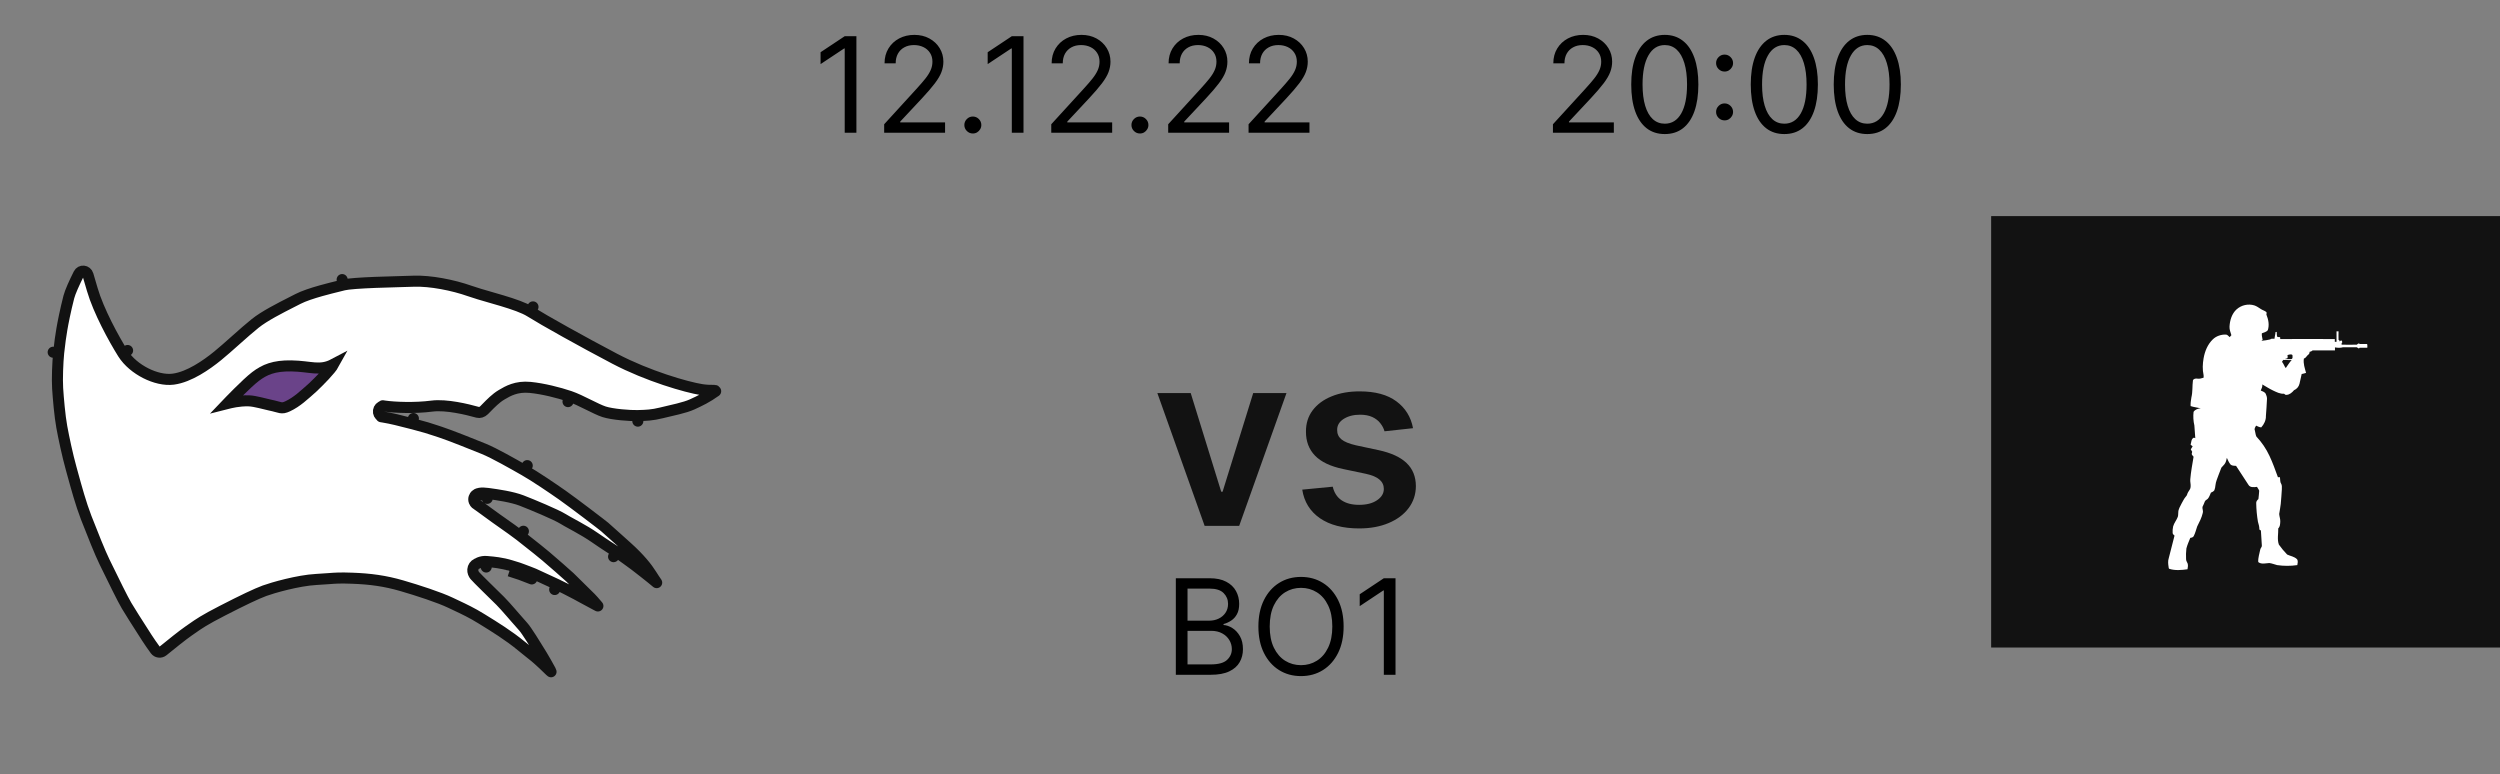 <svg width="226" height="70" viewBox="0 0 226 70" fill="none" xmlns="http://www.w3.org/2000/svg">
<rect x="0" y="0" width="226" height="70" fill="#808080" stroke="none"/>
<path d="M77.419 3.273V12H76.362V4.381H76.311L74.18 5.795V4.722L76.362 3.273H77.419ZM79.929 12V11.233L82.809 8.08C83.147 7.71 83.426 7.389 83.645 7.116C83.864 6.841 84.025 6.582 84.13 6.341C84.239 6.097 84.292 5.841 84.292 5.574C84.292 5.267 84.219 5.001 84.071 4.777C83.926 4.553 83.727 4.379 83.474 4.257C83.221 4.135 82.937 4.074 82.622 4.074C82.287 4.074 81.994 4.143 81.744 4.283C81.497 4.419 81.305 4.611 81.169 4.858C81.035 5.105 80.969 5.395 80.969 5.727H79.963C79.963 5.216 80.081 4.767 80.317 4.381C80.552 3.994 80.873 3.693 81.28 3.477C81.689 3.261 82.147 3.153 82.656 3.153C83.167 3.153 83.621 3.261 84.015 3.477C84.41 3.693 84.72 3.984 84.944 4.351C85.169 4.717 85.281 5.125 85.281 5.574C85.281 5.895 85.223 6.209 85.106 6.516C84.993 6.82 84.794 7.159 84.51 7.534C84.228 7.906 83.838 8.361 83.338 8.898L81.378 10.994V11.062H85.434V12H79.929ZM87.944 12.068C87.734 12.068 87.554 11.993 87.403 11.842C87.253 11.692 87.177 11.511 87.177 11.301C87.177 11.091 87.253 10.911 87.403 10.76C87.554 10.609 87.734 10.534 87.944 10.534C88.155 10.534 88.335 10.609 88.486 10.76C88.636 10.911 88.712 11.091 88.712 11.301C88.712 11.44 88.676 11.568 88.605 11.685C88.537 11.801 88.444 11.895 88.328 11.966C88.214 12.034 88.087 12.068 87.944 12.068ZM92.524 3.273V12H91.468V4.381H91.416L89.286 5.795V4.722L91.468 3.273H92.524ZM95.034 12V11.233L97.915 8.08C98.253 7.71 98.531 7.389 98.75 7.116C98.969 6.841 99.131 6.582 99.236 6.341C99.344 6.097 99.398 5.841 99.398 5.574C99.398 5.267 99.324 5.001 99.176 4.777C99.031 4.553 98.833 4.379 98.58 4.257C98.327 4.135 98.043 4.074 97.728 4.074C97.392 4.074 97.1 4.143 96.85 4.283C96.603 4.419 96.411 4.611 96.274 4.858C96.141 5.105 96.074 5.395 96.074 5.727H95.068C95.068 5.216 95.186 4.767 95.422 4.381C95.658 3.994 95.979 3.693 96.385 3.477C96.794 3.261 97.253 3.153 97.761 3.153C98.273 3.153 98.726 3.261 99.121 3.477C99.516 3.693 99.826 3.984 100.05 4.351C100.274 4.717 100.387 5.125 100.387 5.574C100.387 5.895 100.328 6.209 100.212 6.516C100.098 6.82 99.899 7.159 99.615 7.534C99.334 7.906 98.943 8.361 98.443 8.898L96.483 10.994V11.062H100.54V12H95.034ZM103.05 12.068C102.84 12.068 102.659 11.993 102.509 11.842C102.358 11.692 102.283 11.511 102.283 11.301C102.283 11.091 102.358 10.911 102.509 10.76C102.659 10.609 102.84 10.534 103.05 10.534C103.26 10.534 103.441 10.609 103.591 10.76C103.742 10.911 103.817 11.091 103.817 11.301C103.817 11.44 103.781 11.568 103.71 11.685C103.642 11.801 103.55 11.895 103.433 11.966C103.32 12.034 103.192 12.068 103.05 12.068ZM105.605 12V11.233L108.485 8.08C108.823 7.71 109.102 7.389 109.32 7.116C109.539 6.841 109.701 6.582 109.806 6.341C109.914 6.097 109.968 5.841 109.968 5.574C109.968 5.267 109.894 5.001 109.747 4.777C109.602 4.553 109.403 4.379 109.15 4.257C108.897 4.135 108.613 4.074 108.298 4.074C107.963 4.074 107.67 4.143 107.42 4.283C107.173 4.419 106.981 4.611 106.845 4.858C106.711 5.105 106.644 5.395 106.644 5.727H105.639C105.639 5.216 105.757 4.767 105.992 4.381C106.228 3.994 106.549 3.693 106.955 3.477C107.365 3.261 107.823 3.153 108.332 3.153C108.843 3.153 109.296 3.261 109.691 3.477C110.086 3.693 110.396 3.984 110.62 4.351C110.845 4.717 110.957 5.125 110.957 5.574C110.957 5.895 110.899 6.209 110.782 6.516C110.669 6.82 110.47 7.159 110.186 7.534C109.904 7.906 109.514 8.361 109.014 8.898L107.053 10.994V11.062H111.11V12H105.605ZM112.87 12V11.233L115.751 8.08C116.089 7.71 116.367 7.389 116.586 7.116C116.805 6.841 116.967 6.582 117.072 6.341C117.18 6.097 117.234 5.841 117.234 5.574C117.234 5.267 117.16 5.001 117.012 4.777C116.867 4.553 116.669 4.379 116.416 4.257C116.163 4.135 115.879 4.074 115.563 4.074C115.228 4.074 114.936 4.143 114.686 4.283C114.438 4.419 114.247 4.611 114.11 4.858C113.977 5.105 113.91 5.395 113.91 5.727H112.904C112.904 5.216 113.022 4.767 113.258 4.381C113.494 3.994 113.815 3.693 114.221 3.477C114.63 3.261 115.089 3.153 115.597 3.153C116.109 3.153 116.562 3.261 116.957 3.477C117.352 3.693 117.661 3.984 117.886 4.351C118.11 4.717 118.222 5.125 118.222 5.574C118.222 5.895 118.164 6.209 118.048 6.516C117.934 6.82 117.735 7.159 117.451 7.534C117.17 7.906 116.779 8.361 116.279 8.898L114.319 10.994V11.062H118.376V12H112.87ZM140.386 12V11.233L143.267 8.08C143.605 7.71 143.883 7.389 144.102 7.116C144.32 6.841 144.482 6.582 144.588 6.341C144.695 6.097 144.749 5.841 144.749 5.574C144.749 5.267 144.676 5.001 144.528 4.777C144.383 4.553 144.184 4.379 143.931 4.257C143.678 4.135 143.394 4.074 143.079 4.074C142.744 4.074 142.451 4.143 142.201 4.283C141.954 4.419 141.762 4.611 141.626 4.858C141.492 5.105 141.426 5.395 141.426 5.727H140.42C140.42 5.216 140.538 4.767 140.774 4.381C141.009 3.994 141.33 3.693 141.737 3.477C142.146 3.261 142.605 3.153 143.113 3.153C143.624 3.153 144.078 3.261 144.472 3.477C144.867 3.693 145.177 3.984 145.401 4.351C145.626 4.717 145.738 5.125 145.738 5.574C145.738 5.895 145.68 6.209 145.563 6.516C145.45 6.82 145.251 7.159 144.967 7.534C144.686 7.906 144.295 8.361 143.795 8.898L141.835 10.994V11.062H145.892V12H140.386ZM150.498 12.119C149.856 12.119 149.309 11.945 148.857 11.595C148.406 11.243 148.061 10.733 147.822 10.065C147.583 9.395 147.464 8.585 147.464 7.636C147.464 6.693 147.583 5.888 147.822 5.22C148.063 4.55 148.41 4.038 148.862 3.686C149.316 3.331 149.862 3.153 150.498 3.153C151.134 3.153 151.678 3.331 152.13 3.686C152.585 4.038 152.931 4.55 153.17 5.22C153.411 5.888 153.532 6.693 153.532 7.636C153.532 8.585 153.413 9.395 153.174 10.065C152.936 10.733 152.59 11.243 152.139 11.595C151.687 11.945 151.14 12.119 150.498 12.119ZM150.498 11.182C151.134 11.182 151.629 10.875 151.981 10.261C152.333 9.648 152.509 8.773 152.509 7.636C152.509 6.881 152.428 6.237 152.267 5.706C152.107 5.175 151.877 4.77 151.576 4.491C151.278 4.213 150.919 4.074 150.498 4.074C149.867 4.074 149.374 4.385 149.019 5.007C148.664 5.626 148.487 6.503 148.487 7.636C148.487 8.392 148.566 9.034 148.725 9.562C148.884 10.091 149.113 10.493 149.411 10.768C149.713 11.044 150.075 11.182 150.498 11.182ZM155.901 10.883C155.691 10.883 155.511 10.808 155.36 10.658C155.21 10.507 155.134 10.327 155.134 10.117C155.134 9.906 155.21 9.726 155.36 9.575C155.511 9.425 155.691 9.349 155.901 9.349C156.112 9.349 156.292 9.425 156.443 9.575C156.593 9.726 156.669 9.906 156.669 10.117C156.669 10.256 156.633 10.383 156.562 10.5C156.494 10.617 156.401 10.71 156.285 10.781C156.171 10.849 156.044 10.883 155.901 10.883ZM155.901 6.469C155.691 6.469 155.511 6.393 155.36 6.243C155.21 6.092 155.134 5.912 155.134 5.702C155.134 5.491 155.21 5.311 155.36 5.161C155.511 5.01 155.691 4.935 155.901 4.935C156.112 4.935 156.292 5.01 156.443 5.161C156.593 5.311 156.669 5.491 156.669 5.702C156.669 5.841 156.633 5.969 156.562 6.085C156.494 6.202 156.401 6.295 156.285 6.366C156.171 6.435 156.044 6.469 155.901 6.469ZM161.303 12.119C160.661 12.119 160.114 11.945 159.662 11.595C159.21 11.243 158.865 10.733 158.627 10.065C158.388 9.395 158.269 8.585 158.269 7.636C158.269 6.693 158.388 5.888 158.627 5.22C158.868 4.55 159.215 4.038 159.666 3.686C160.121 3.331 160.666 3.153 161.303 3.153C161.939 3.153 162.483 3.331 162.935 3.686C163.389 4.038 163.736 4.55 163.975 5.22C164.216 5.888 164.337 6.693 164.337 7.636C164.337 8.585 164.218 9.395 163.979 10.065C163.74 10.733 163.395 11.243 162.943 11.595C162.492 11.945 161.945 12.119 161.303 12.119ZM161.303 11.182C161.939 11.182 162.433 10.875 162.786 10.261C163.138 9.648 163.314 8.773 163.314 7.636C163.314 6.881 163.233 6.237 163.071 5.706C162.912 5.175 162.682 4.77 162.381 4.491C162.083 4.213 161.723 4.074 161.303 4.074C160.672 4.074 160.179 4.385 159.824 5.007C159.469 5.626 159.291 6.503 159.291 7.636C159.291 8.392 159.371 9.034 159.53 9.562C159.689 10.091 159.918 10.493 160.216 10.768C160.517 11.044 160.879 11.182 161.303 11.182ZM168.803 12.119C168.161 12.119 167.614 11.945 167.162 11.595C166.71 11.243 166.365 10.733 166.127 10.065C165.888 9.395 165.769 8.585 165.769 7.636C165.769 6.693 165.888 5.888 166.127 5.22C166.368 4.55 166.715 4.038 167.166 3.686C167.621 3.331 168.166 3.153 168.803 3.153C169.439 3.153 169.983 3.331 170.435 3.686C170.889 4.038 171.236 4.55 171.475 5.22C171.716 5.888 171.837 6.693 171.837 7.636C171.837 8.585 171.718 9.395 171.479 10.065C171.24 10.733 170.895 11.243 170.443 11.595C169.992 11.945 169.445 12.119 168.803 12.119ZM168.803 11.182C169.439 11.182 169.933 10.875 170.286 10.261C170.638 9.648 170.814 8.773 170.814 7.636C170.814 6.881 170.733 6.237 170.571 5.706C170.412 5.175 170.182 4.77 169.881 4.491C169.583 4.213 169.223 4.074 168.803 4.074C168.172 4.074 167.679 4.385 167.324 5.007C166.969 5.626 166.791 6.503 166.791 7.636C166.791 8.392 166.871 9.034 167.03 9.562C167.189 10.091 167.418 10.493 167.716 10.768C168.017 11.044 168.379 11.182 168.803 11.182Z" fill="black"/>
<path d="M106.295 61V52.273H109.346C109.954 52.273 110.456 52.378 110.85 52.588C111.245 52.795 111.539 53.075 111.733 53.428C111.926 53.777 112.022 54.165 112.022 54.591C112.022 54.966 111.956 55.276 111.822 55.52C111.691 55.764 111.518 55.957 111.302 56.099C111.089 56.242 110.858 56.347 110.608 56.415V56.5C110.875 56.517 111.143 56.611 111.413 56.781C111.683 56.952 111.909 57.196 112.091 57.514C112.272 57.832 112.363 58.222 112.363 58.682C112.363 59.119 112.264 59.513 112.065 59.862C111.866 60.212 111.552 60.489 111.123 60.693C110.694 60.898 110.136 61 109.449 61H106.295ZM107.352 60.062H109.449C110.139 60.062 110.629 59.929 110.919 59.662C111.211 59.392 111.358 59.065 111.358 58.682C111.358 58.386 111.282 58.114 111.132 57.864C110.981 57.611 110.767 57.409 110.488 57.258C110.21 57.105 109.88 57.028 109.5 57.028H107.352V60.062ZM107.352 56.108H109.312C109.63 56.108 109.917 56.045 110.173 55.92C110.431 55.795 110.636 55.619 110.787 55.392C110.94 55.165 111.017 54.898 111.017 54.591C111.017 54.207 110.883 53.882 110.616 53.615C110.349 53.345 109.926 53.21 109.346 53.21H107.352V56.108ZM121.463 56.636C121.463 57.557 121.297 58.352 120.965 59.023C120.632 59.693 120.176 60.21 119.597 60.574C119.017 60.938 118.355 61.119 117.611 61.119C116.867 61.119 116.205 60.938 115.625 60.574C115.046 60.21 114.59 59.693 114.257 59.023C113.925 58.352 113.759 57.557 113.759 56.636C113.759 55.716 113.925 54.92 114.257 54.25C114.59 53.58 115.046 53.062 115.625 52.699C116.205 52.335 116.867 52.153 117.611 52.153C118.355 52.153 119.017 52.335 119.597 52.699C120.176 53.062 120.632 53.58 120.965 54.25C121.297 54.92 121.463 55.716 121.463 56.636ZM120.441 56.636C120.441 55.881 120.314 55.243 120.061 54.723C119.811 54.203 119.472 53.81 119.043 53.543C118.617 53.276 118.14 53.142 117.611 53.142C117.083 53.142 116.604 53.276 116.175 53.543C115.749 53.81 115.409 54.203 115.157 54.723C114.907 55.243 114.782 55.881 114.782 56.636C114.782 57.392 114.907 58.03 115.157 58.55C115.409 59.07 115.749 59.463 116.175 59.73C116.604 59.997 117.083 60.131 117.611 60.131C118.14 60.131 118.617 59.997 119.043 59.73C119.472 59.463 119.811 59.07 120.061 58.55C120.314 58.03 120.441 57.392 120.441 56.636ZM126.155 52.273V61H125.098V53.381H125.047L122.917 54.795V53.722L125.098 52.273H126.155Z" fill="black"/>
<path d="M116.297 35.536L112.023 47.536H108.898L104.625 35.536H107.641L110.398 44.45H110.523L113.289 35.536H116.297ZM127.738 38.708L125.16 38.989C125.087 38.729 124.96 38.484 124.777 38.255C124.6 38.026 124.361 37.841 124.059 37.7C123.757 37.56 123.387 37.489 122.949 37.489C122.361 37.489 121.866 37.617 121.465 37.872C121.069 38.127 120.874 38.458 120.879 38.864C120.874 39.213 121.001 39.497 121.262 39.716C121.527 39.935 121.965 40.114 122.574 40.255L124.621 40.692C125.757 40.937 126.6 41.325 127.152 41.856C127.71 42.388 127.991 43.083 127.996 43.942C127.991 44.698 127.77 45.364 127.332 45.942C126.9 46.515 126.298 46.963 125.527 47.286C124.757 47.609 123.871 47.77 122.871 47.77C121.402 47.77 120.22 47.463 119.324 46.849C118.428 46.229 117.895 45.367 117.723 44.263L120.48 43.997C120.605 44.539 120.871 44.948 121.277 45.224C121.684 45.5 122.212 45.638 122.863 45.638C123.535 45.638 124.074 45.5 124.48 45.224C124.892 44.948 125.098 44.606 125.098 44.2C125.098 43.856 124.965 43.573 124.699 43.349C124.439 43.125 124.033 42.953 123.48 42.833L121.434 42.403C120.283 42.164 119.431 41.76 118.879 41.192C118.327 40.62 118.053 39.895 118.059 39.02C118.053 38.281 118.254 37.64 118.66 37.099C119.072 36.552 119.642 36.13 120.371 35.833C121.105 35.531 121.952 35.38 122.91 35.38C124.316 35.38 125.423 35.679 126.23 36.278C127.043 36.877 127.546 37.687 127.738 38.708Z" fill="#121212"/>
<rect x="180" y="19.536" width="46" height="39" fill="#121212"/>
<path d="M202.184 27.97C202.401 27.775 202.662 27.64 202.944 27.577C203.225 27.514 203.518 27.524 203.794 27.608C204.006 27.68 204.189 27.811 204.387 27.941C204.543 28.042 204.726 28.086 204.868 28.202C204.938 28.26 204.881 28.362 204.881 28.434C205.065 28.884 205.164 29.376 205.008 29.854C204.881 30.014 204.655 30.057 204.472 30.13C204.443 30.333 204.514 30.52 204.542 30.724C204.5 30.753 204.472 30.782 204.429 30.811C204.698 30.796 204.966 30.738 205.235 30.681C205.333 30.579 205.488 30.637 205.615 30.622C205.629 30.419 205.701 30.231 205.701 30.028C205.74 30.026 205.778 30.016 205.814 29.999C205.827 30.144 205.814 30.289 205.856 30.434C205.927 30.492 206.04 30.463 206.124 30.477C206.124 30.535 206.124 30.593 206.138 30.651C207.776 30.637 209.429 30.651 211.066 30.651V30.898H211.222V29.955H211.405C211.405 30.215 211.392 30.462 211.405 30.723C211.425 30.741 211.45 30.752 211.477 30.752C211.477 30.781 211.49 30.839 211.49 30.868C211.547 30.81 211.617 30.766 211.703 30.795C211.716 30.839 211.731 30.882 211.745 30.94C211.688 30.998 211.66 31.07 211.688 31.158C212.14 31.172 212.592 31.158 213.058 31.158C213.101 31.1 213.171 31.071 213.242 31.042C213.272 31.058 213.301 31.078 213.327 31.1H213.989C214.015 31.209 214.02 31.322 214.004 31.433H213.326C213.301 31.461 213.272 31.486 213.241 31.506C213.171 31.462 213.115 31.433 213.044 31.39H211.816C211.575 31.462 211.321 31.448 211.081 31.404V31.679H209.06C208.981 31.751 208.883 31.796 208.778 31.809C208.821 32.027 208.581 32.085 208.495 32.245C208.441 32.327 208.362 32.388 208.27 32.419C208.199 32.868 208.355 33.289 208.468 33.709C208.341 33.738 208.199 33.781 208.072 33.81C208.001 34.1 207.931 34.404 207.874 34.694C207.843 34.824 207.781 34.944 207.695 35.045C207.609 35.146 207.502 35.224 207.38 35.274C207.211 35.477 206.985 35.68 206.716 35.694C206.617 35.724 206.546 35.651 206.476 35.593C206.123 35.622 205.798 35.448 205.487 35.303C205.149 35.143 204.838 34.94 204.513 34.753C204.542 34.955 204.443 35.129 204.372 35.303C204.527 35.375 204.739 35.433 204.824 35.607C204.88 35.737 204.937 35.883 204.937 36.042C204.923 36.564 204.867 37.086 204.838 37.607C204.852 37.984 204.669 38.361 204.414 38.637C204.245 38.622 204.104 38.549 203.949 38.477C203.892 38.607 203.765 38.737 203.836 38.897C203.892 39.086 203.892 39.289 203.977 39.463C204.461 39.978 204.862 40.57 205.163 41.216C205.459 41.84 205.685 42.492 205.926 43.144C205.968 43.144 206.052 43.129 206.095 43.129C206.152 43.318 206.095 43.535 206.208 43.709C206.307 43.869 206.278 44.057 206.278 44.245C206.25 44.68 206.222 45.115 206.18 45.55C206.151 45.854 206.081 46.159 206.039 46.463C206.052 46.695 206.152 46.927 206.137 47.159C206.123 47.376 206.123 47.608 205.954 47.767C205.968 48.26 205.841 48.753 206.01 49.231C206.237 49.551 206.491 49.854 206.759 50.13C207.055 50.275 207.409 50.304 207.663 50.565C207.76 50.725 207.705 50.912 207.677 51.086C207.072 51.173 206.459 51.173 205.855 51.086C205.615 51.028 205.389 50.927 205.149 50.898C204.824 50.912 204.443 51.043 204.146 50.811C204.118 50.42 204.26 50.043 204.33 49.666C204.358 49.536 204.486 49.449 204.471 49.318C204.442 48.868 204.414 48.405 204.386 47.956C204.33 47.926 204.23 47.898 204.245 47.811C204.245 47.593 204.175 47.376 204.118 47.173C204.024 46.618 203.972 46.056 203.962 45.492C203.949 45.332 204.047 45.216 204.16 45.115C204.189 44.869 204.217 44.608 204.231 44.361C204.188 44.231 204.09 44.129 204.033 44.013C203.779 44.043 203.412 44.1 203.257 43.825C202.89 43.26 202.508 42.68 202.141 42.115C201.985 42.1 201.802 42.115 201.661 42.013C201.505 41.839 201.407 41.608 201.307 41.39C201.265 41.564 201.237 41.752 201.138 41.897C201.053 42.042 200.913 42.144 200.813 42.274C200.715 42.506 200.63 42.738 200.545 42.97C200.446 43.26 200.305 43.55 200.276 43.869C200.266 44.023 200.232 44.174 200.178 44.318C200.107 44.434 199.98 44.478 199.867 44.535C199.782 44.724 199.726 44.912 199.599 45.072C199.514 45.173 199.373 45.202 199.317 45.332C199.26 45.506 199.175 45.666 199.104 45.825C199.076 45.999 199.189 46.188 199.133 46.361C199.034 46.796 198.822 47.202 198.625 47.593C198.525 47.883 198.455 48.188 198.313 48.463C198.257 48.579 198.116 48.608 198.003 48.623C197.877 48.941 197.734 49.246 197.65 49.579C197.613 49.901 197.603 50.226 197.621 50.55C197.621 50.695 197.707 50.811 197.763 50.941C197.819 51.115 197.777 51.289 197.749 51.463C197.198 51.536 196.633 51.593 196.096 51.42C196.04 51.376 196.054 51.304 196.04 51.246C195.998 50.985 195.97 50.71 196.054 50.463C196.238 49.782 196.394 49.101 196.577 48.42C196.507 48.347 196.407 48.29 196.407 48.173C196.394 47.985 196.407 47.782 196.45 47.593C196.535 47.274 196.76 47.028 196.873 46.723C196.916 46.593 196.902 46.463 196.916 46.333C196.916 46.028 197.085 45.782 197.212 45.521C197.339 45.303 197.438 45.071 197.608 44.883C197.721 44.782 197.721 44.623 197.805 44.492C197.89 44.332 198.031 44.202 198.031 44.013C198.06 43.782 197.975 43.55 198.002 43.318C198.06 42.637 198.187 41.97 198.299 41.288C198.243 41.216 198.158 41.144 198.13 41.042C198.144 40.97 198.159 40.912 198.173 40.839L198.046 40.622C198.102 40.535 198.158 40.434 198.215 40.347C198.158 40.303 198.088 40.245 198.031 40.202C198.102 39.984 198.073 39.665 198.328 39.564C198.357 39.578 198.427 39.593 198.454 39.607C198.412 39.231 198.412 38.839 198.371 38.462C198.277 38.059 198.252 37.642 198.299 37.23C198.441 37.013 198.709 36.926 198.949 36.912C198.638 36.839 198.328 36.81 198.031 36.709C198.017 36.448 198.06 36.187 198.102 35.926C198.228 35.419 198.173 34.897 198.243 34.376C198.314 34.23 198.497 34.201 198.652 34.23C198.836 34.26 199.019 34.201 199.204 34.143C199.204 34.071 199.217 33.983 199.204 33.911C199.091 33.404 199.119 32.882 199.204 32.39C199.317 31.752 199.571 31.129 200.037 30.68C200.347 30.375 200.8 30.23 201.222 30.245C201.364 30.245 201.449 30.39 201.562 30.477C201.618 30.419 201.675 30.361 201.717 30.303C201.646 30.056 201.533 29.795 201.548 29.534C201.576 28.954 201.759 28.36 202.183 27.969M206.589 32.071C206.617 32.1 206.617 32.1 206.589 32.071ZM206.787 32.1C206.801 32.201 206.829 32.303 206.772 32.39C206.702 32.419 206.617 32.419 206.546 32.462C206.744 32.462 206.942 32.477 207.141 32.462C207.296 32.419 207.238 32.216 207.238 32.1C207.141 31.984 206.928 32.056 206.787 32.1ZM206.293 32.709C206.434 32.868 206.504 33.114 206.631 33.274C206.815 33.027 206.957 32.766 207.168 32.549C206.915 32.534 206.659 32.564 206.406 32.534C206.363 32.592 206.335 32.65 206.293 32.708V32.709Z" fill="white"/>
<path d="M50.344 52.837C50.637 52.972 51.656 53.489 52.057 53.705C52.188 53.776 52.38 53.881 52.592 53.997C53.049 54.247 53.594 54.545 53.801 54.648C53.869 54.682 53.954 54.727 54.05 54.779C53.751 54.426 53.51 54.151 53.414 54.058C53.233 53.882 52.829 53.483 52.437 53.095L52.423 53.081C52.033 52.695 51.657 52.324 51.515 52.185C51.236 51.915 49.955 50.81 49.349 50.289C48.946 49.944 48.196 49.353 47.629 48.907C47.362 48.697 47.135 48.519 47.005 48.414L47.315 48.025L47.005 48.414C46.721 48.184 45.889 47.598 45.298 47.181C45.129 47.062 44.98 46.957 44.868 46.878C44.678 46.743 44.383 46.527 44.088 46.312C44.002 46.249 43.916 46.186 43.833 46.125C43.647 45.99 43.474 45.864 43.34 45.768C43.227 45.688 43.163 45.644 43.139 45.627C43.131 45.621 43.127 45.619 43.128 45.62C43.086 45.597 42.938 45.514 42.866 45.33C42.823 45.221 42.816 45.099 42.853 44.982C42.887 44.874 42.948 44.801 42.993 44.758C43.077 44.679 43.169 44.644 43.213 44.629C43.267 44.61 43.322 44.598 43.37 44.591C43.558 44.56 43.815 44.564 44.105 44.607L44.046 45.051L44.105 44.607C44.158 44.615 44.226 44.624 44.305 44.635C44.934 44.723 46.291 44.911 47.172 45.255C47.639 45.437 48.406 45.749 49.136 46.065C49.85 46.374 50.574 46.706 50.923 46.923C51.13 47.052 51.399 47.199 51.72 47.375C51.858 47.451 52.006 47.532 52.163 47.619C52.671 47.901 53.247 48.234 53.798 48.617C54.324 48.982 54.694 49.225 54.988 49.415C55.058 49.461 55.125 49.504 55.189 49.545C55.391 49.675 55.568 49.788 55.744 49.91L55.466 50.322L55.744 49.91C56.182 50.211 57.322 51.052 57.418 51.122L57.422 51.125L57.435 51.136L57.439 51.139C57.534 51.211 58.729 52.131 59.364 52.67C59.229 52.474 59.086 52.266 58.888 51.948C58.5 51.327 57.837 50.483 56.667 49.435C56.159 48.981 55.96 48.801 55.802 48.657C55.583 48.459 55.442 48.331 54.665 47.642C54.665 47.643 54.662 47.64 54.653 47.632L54.619 47.605C54.59 47.582 54.552 47.551 54.505 47.515C54.412 47.442 54.287 47.345 54.139 47.23C53.842 47.002 53.454 46.705 53.041 46.392C52.212 45.765 51.296 45.081 50.823 44.75C49.859 44.076 48.383 43.075 47.421 42.526L47.663 42.091L47.421 42.526L47.407 42.518C46.406 41.946 44.684 40.965 43.746 40.581C42.76 40.178 40.638 39.333 39.84 39.073C39.687 39.023 39.549 38.977 39.418 38.933C38.845 38.743 38.404 38.597 37.36 38.328L37.257 38.302L37.37 37.834L37.257 38.302C36.099 38.004 35.419 37.829 34.639 37.7C34.579 37.691 34.522 37.682 34.468 37.673L34.464 37.672L34.464 37.672C34.464 37.672 34.463 37.672 34.463 37.672L34.468 37.641C34.292 37.541 34.185 37.34 34.215 37.128C34.244 36.917 34.401 36.757 34.597 36.714L34.602 36.681L34.612 36.683L34.612 36.683C34.668 36.691 34.723 36.7 34.778 36.709C35.671 36.838 37.513 36.912 39.038 36.712C39.706 36.625 40.513 36.705 41.246 36.83C41.988 36.956 42.696 37.137 43.181 37.273C43.357 37.322 43.579 37.264 43.767 37.078C43.834 37.011 43.907 36.937 43.983 36.858C44.356 36.477 44.829 35.994 45.327 35.699L45.358 35.681L45.358 35.681L45.364 35.677C45.907 35.356 46.676 34.9 47.928 35.021C49.09 35.134 50.526 35.5 51.502 35.83L51.348 36.305L51.502 35.83C52.016 36.005 52.622 36.304 53.169 36.575C53.74 36.857 54.24 37.105 54.607 37.224C54.962 37.34 55.544 37.434 56.149 37.495C56.747 37.555 57.319 37.579 57.639 37.57L57.66 38.071L57.639 37.57C57.673 37.569 57.706 37.568 57.739 37.567C58.391 37.55 58.949 37.534 59.784 37.326C60.011 37.269 60.252 37.213 60.493 37.157L60.531 37.148C60.787 37.089 61.043 37.03 61.293 36.967C61.798 36.84 62.246 36.706 62.575 36.555C63.312 36.215 63.902 35.937 64.696 35.368C64.695 35.364 64.694 35.36 64.692 35.356C64.683 35.335 64.668 35.317 64.653 35.306C64.64 35.297 64.629 35.293 64.613 35.293C64.229 35.3 63.819 35.283 63.429 35.222C62.07 35.008 58.549 33.994 55.583 32.435C52.663 30.901 49.164 28.948 47.922 28.167L48.182 27.743L47.922 28.167C47.377 27.825 46.434 27.498 45.377 27.181C45.036 27.079 44.684 26.977 44.337 26.878C43.646 26.679 42.976 26.486 42.458 26.303C40.971 25.777 38.915 25.367 37.4 25.421C37.075 25.432 36.667 25.443 36.212 25.456C35.522 25.475 34.722 25.497 33.936 25.527C33.291 25.553 32.672 25.584 32.156 25.623C31.628 25.663 31.247 25.71 31.058 25.758L30.93 25.274L31.058 25.758C30.931 25.79 30.785 25.826 30.625 25.866C30.172 25.978 29.605 26.118 29.021 26.282C28.225 26.506 27.447 26.762 26.936 27.026C26.768 27.112 26.589 27.203 26.401 27.299C25.293 27.862 23.897 28.571 23.064 29.24C22.563 29.641 21.972 30.164 21.373 30.696C21.342 30.724 21.311 30.752 21.28 30.779C20.717 31.279 20.152 31.782 19.673 32.172C19.165 32.586 18.525 33.06 17.839 33.454C17.159 33.845 16.402 34.177 15.664 34.275C14.886 34.378 13.974 34.145 13.169 33.737C12.36 33.327 11.588 32.705 11.113 31.949L11.534 31.685L11.113 31.949C10.278 30.618 8.904 28.099 8.344 26.174C8.212 25.72 8.08 25.274 7.958 24.86C7.83 24.427 7.301 24.398 7.121 24.757C6.712 25.575 6.343 26.389 6.222 26.854C5.912 28.055 5.677 29.258 5.593 29.764L5.593 29.764C5.507 30.281 5.39 31.03 5.303 31.898L4.807 31.841L5.303 31.898C5.217 32.765 5.157 34.25 5.21 35.098C5.265 35.978 5.406 37.61 5.585 38.59C5.769 39.593 6.093 41.126 6.43 42.338C6.476 42.504 6.524 42.68 6.575 42.864C6.903 44.06 7.321 45.579 7.787 46.784C8.339 48.209 9.074 50.037 9.429 50.755C9.507 50.912 9.619 51.141 9.751 51.413C10.264 52.465 11.087 54.151 11.442 54.75C11.794 55.344 12.396 56.282 12.89 57.052C13.034 57.276 13.168 57.485 13.284 57.668C13.497 58.002 13.781 58.404 14.039 58.759C14.199 58.978 14.516 59.026 14.739 58.844C15.454 58.261 16.497 57.422 17.034 57.051C17.141 56.977 17.24 56.907 17.335 56.841C17.995 56.379 18.457 56.055 20.098 55.211C21.943 54.263 23.19 53.668 23.918 53.401C24.635 53.139 26.933 52.472 28.601 52.382C29.078 52.356 29.416 52.331 29.702 52.309C30.352 52.259 30.73 52.23 31.845 52.271C33.453 52.328 34.823 52.512 36.321 52.95C37.769 53.372 39.693 53.995 40.734 54.492C40.902 54.572 41.063 54.648 41.219 54.722C41.983 55.082 42.645 55.394 43.491 55.916C43.548 55.951 43.606 55.987 43.666 56.024C44.641 56.624 46.002 57.462 47.144 58.409C47.48 58.688 47.718 58.876 47.923 59.038C48.423 59.432 48.722 59.669 49.738 60.664C49.768 60.693 49.793 60.713 49.814 60.727C49.807 60.697 49.793 60.659 49.767 60.611C49.461 60.053 49.176 59.546 48.988 59.241C48.917 59.127 48.843 59.007 48.767 58.883C48.532 58.501 48.277 58.087 48.035 57.709C47.706 57.194 47.433 56.797 47.283 56.635C47.138 56.479 46.872 56.172 46.577 55.833C46.475 55.715 46.368 55.593 46.263 55.471C45.842 54.988 45.432 54.525 45.224 54.323C44.995 54.101 44.456 53.573 43.962 53.083C43.714 52.838 43.477 52.602 43.294 52.419C43.128 52.251 42.972 52.093 42.923 52.031C42.815 51.896 42.727 51.708 42.743 51.492C42.761 51.261 42.899 51.061 43.111 50.967L43.111 50.967C43.1 50.971 43.495 50.709 43.998 50.76M50.344 52.837C50.344 52.837 50.344 52.837 50.344 52.837L50.142 53.293L50.344 52.837ZM50.344 52.837C50.249 52.794 50.091 52.72 49.885 52.624C49.791 52.581 49.687 52.532 49.575 52.48C49.215 52.313 48.767 52.105 48.275 51.88C48.264 51.875 48.254 51.87 48.243 51.866C47.792 51.696 47.751 51.674 47.726 51.663C47.657 51.631 47.602 51.609 47.216 51.471L47.216 51.471C46.944 51.373 46.899 51.354 46.852 51.339C46.793 51.319 46.732 51.305 46.199 51.138L46.056 51.616M46.056 51.616L46.199 51.138C45.358 50.874 44.558 50.808 44.159 50.775C44.095 50.769 44.04 50.765 43.998 50.76M46.056 51.616C46.602 51.787 46.656 51.8 46.709 51.817C46.75 51.831 46.79 51.848 47.054 51.943M46.056 51.616L47.054 51.943M43.998 50.76C43.998 50.76 43.998 50.76 43.998 50.76L43.954 51.259L43.998 50.76ZM47.054 51.943C47.456 52.087 47.48 52.098 47.524 52.119C47.567 52.139 47.63 52.168 48.073 52.335L47.054 51.943ZM43.59 44.737C43.592 44.738 43.596 44.74 43.602 44.744C43.597 44.741 43.593 44.739 43.589 44.736L43.59 44.737Z" fill="white" stroke="#121212" stroke-linejoin="round"/>
<path d="M20.541 36.482C20.541 36.482 22.287 34.651 23.106 34.031C23.926 33.411 24.766 33.053 26.324 33.077C28.086 33.103 28.907 33.589 30.168 32.922C29.893 33.424 28.9 34.427 28.267 35.027C27.49 35.714 26.842 36.34 26.006 36.729C25.409 37.007 25.382 36.816 24.392 36.616C23.963 36.53 23.062 36.255 22.507 36.236C21.58 36.205 20.794 36.422 20.612 36.464L20.541 36.482Z" fill="#6A4389" style="mix-blend-mode:darken"/>
<path d="M20.541 36.482C20.541 36.482 22.287 34.651 23.106 34.031C23.926 33.411 24.766 33.053 26.324 33.077C28.086 33.103 28.907 33.589 30.168 32.922C29.893 33.424 28.9 34.427 28.267 35.027C27.49 35.714 26.842 36.34 26.006 36.729C25.409 37.007 25.382 36.816 24.392 36.616C23.963 36.53 23.062 36.255 22.507 36.236C21.58 36.205 20.794 36.422 20.612 36.464L20.541 36.482Z" stroke="#121212"/>
</svg>
